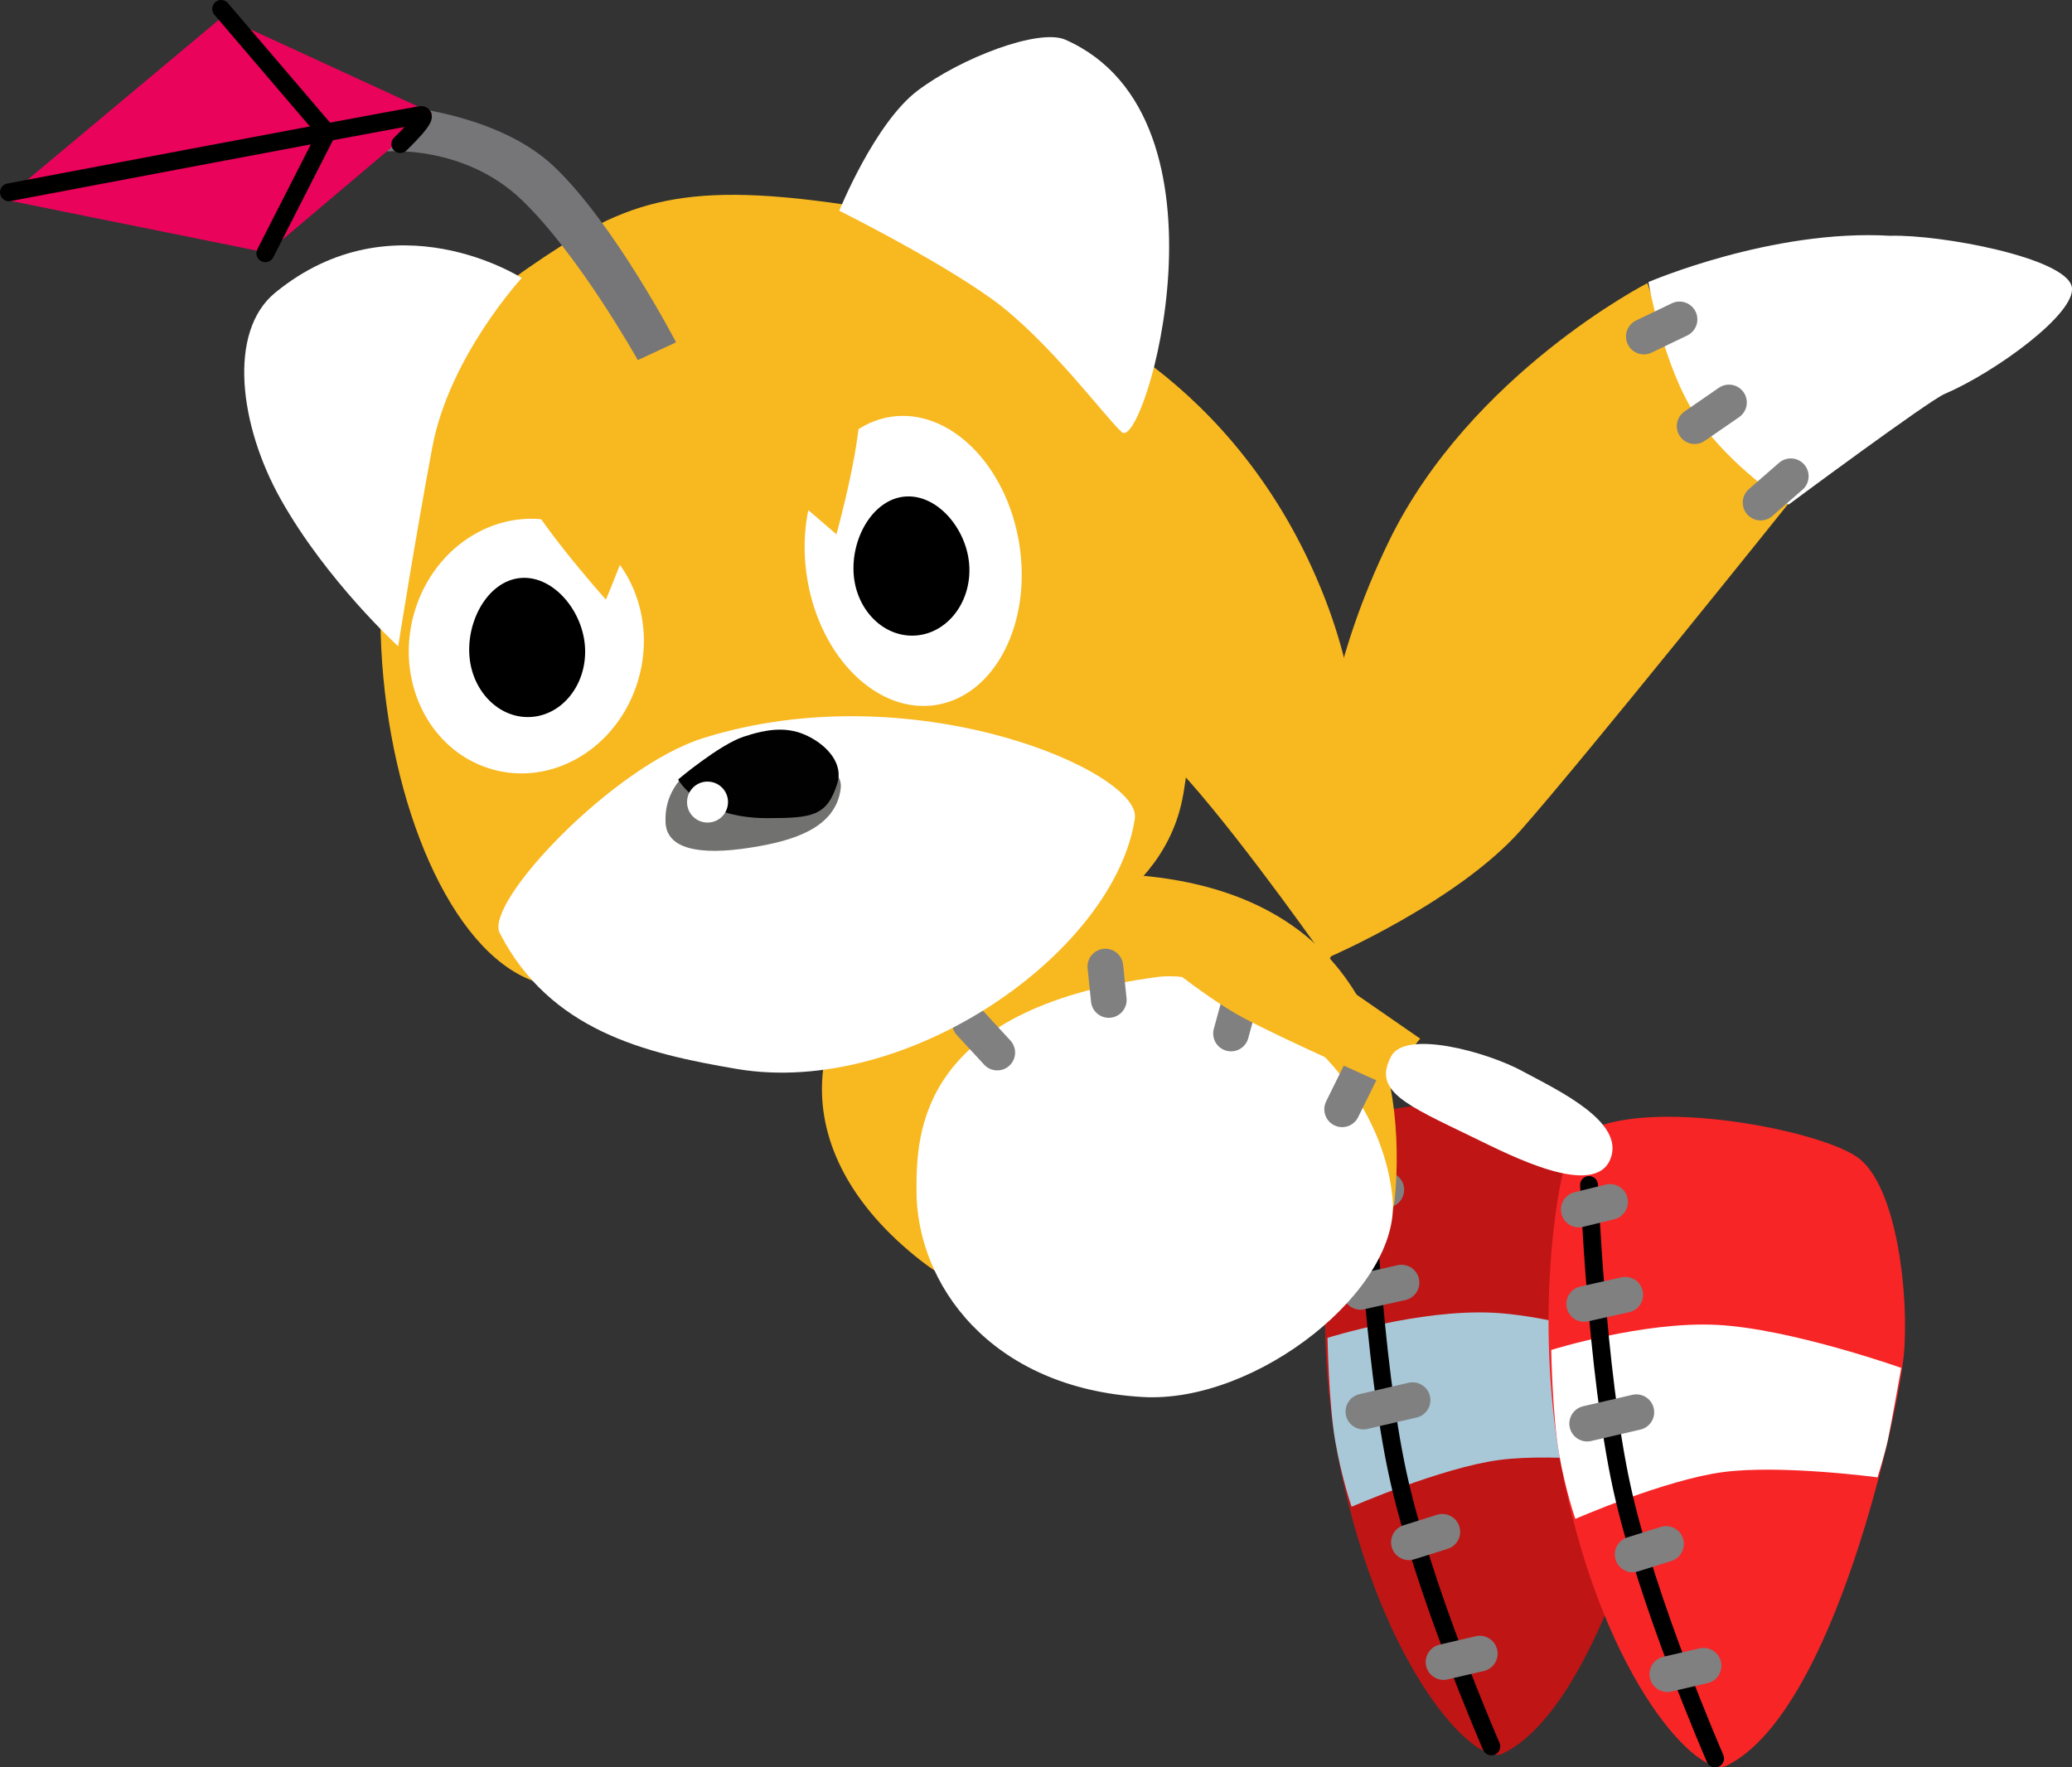 <svg version="1.1" xmlns="http://www.w3.org/2000/svg" xmlns:xlink="http://www.w3.org/1999/xlink" width="29.036" height="24.767" viewBox="0,0,29.036,24.767"><rect x="0" y="0" width="29.036" height="24.767" fill="#333333" stroke="none"/><g transform="translate(-224.894,-169.965)"><g data-paper-data="{&quot;isPaintingLayer&quot;:true}" fill-rule="nonzero" stroke-linejoin="miter" stroke-miterlimit="10" stroke-dasharray="" stroke-dashoffset="0" style="mix-blend-mode: normal"><g><g stroke="none" stroke-width="0" stroke-linecap="butt"><path d="M238.289,177.526c0,0 0.842,-0.99 1.118,-1.534c0.273,-0.54 0.229,-1.706 0.229,-1.706c0,0 2.588,0.884 3.826,4.069c1.077,2.77 0.046,5.102 0.046,5.102c0,0 -1.117,-1.6 -1.944,-2.539c-0.827,-0.94 -3.275,-3.392 -3.275,-3.392z" data-paper-data="{&quot;index&quot;:null}" fill="#f8b820"/><path d="M233.064,176.223c-0.229,-0.14 0.098,-1.795 2.84,-2.321c1.496,-0.287 3.73,0.371 3.73,0.371c0,0 0.083,1.203 -0.215,1.885c-0.298,0.683 -1.142,1.384 -1.142,1.384c0,0 -1.194,-0.762 -1.997,-0.955c-0.803,-0.193 -2.979,-0.22 -3.216,-0.365z" fill="#ffffff"/></g><path d="M240.003,175.192l-0.617,-0.244" fill="none" stroke="#808080" stroke-width="0.5" stroke-linecap="round"/><path d="M238.913,176.277l0.515,0.282" fill="none" stroke="#808080" stroke-width="0.5" stroke-linecap="round"/><path d="M238.267,177.355l0.466,0.278" fill="none" stroke="#808080" stroke-width="0.5" stroke-linecap="round"/></g><g><g stroke="none" stroke-width="0" stroke-linecap="butt"><path d="M249.971,177.004c0,0 -2.874,3.588 -3.764,4.594c-0.89,1.006 -2.69,1.781 -2.69,1.781c0,0 -0.732,-2.603 0.844,-5.836c1.142,-2.342 3.618,-3.61 3.618,-3.61c0,0 0.382,1.148 0.713,1.657c0.333,0.514 1.279,1.413 1.279,1.413z" fill="#f8b820"/><path d="M253.927,173.983c0.076,0.366 -1.075,1.201 -1.783,1.503c-0.228,0.097 -2.185,1.55 -2.185,1.55c0,0 -0.824,-0.535 -1.29,-1.229c-0.466,-0.693 -0.675,-1.889 -0.675,-1.889c0,0 1.731,-0.746 3.386,-0.649c0.713,-0.02 2.462,0.309 2.547,0.715z" fill="#ffffff"/></g><path d="M249.989,176.639l-0.423,0.369" fill="none" stroke="#808080" stroke-width="0.5" stroke-linecap="round"/><path d="M249.123,175.605l-0.481,0.332" fill="none" stroke="#808080" stroke-width="0.5" stroke-linecap="round"/><path d="M247.93,174.681l0.5,-0.24" fill="none" stroke="#808080" stroke-width="0.5" stroke-linecap="round"/></g><g data-paper-data="{&quot;index&quot;:null}"><g><path d="M247.789,186.012c0.563,0.404 0.727,1.982 0.648,2.784c-0.079,0.801 -0.972,4.976 -2.466,5.734c-0.382,0.238 -1.71,-1.155 -2.297,-4c-0.472,-2.289 -0.048,-4.59 0.156,-4.769c0.747,-0.655 3.396,-0.153 3.959,0.252z" fill="#c01515" stroke="none" stroke-width="0" stroke-linecap="butt"/><path d="M248.07,190.498c0,0 -1.35,-0.181 -2.163,-0.074c-0.813,0.107 -2.072,0.656 -2.072,0.656c0,0 -0.139,-0.396 -0.23,-0.923c-0.091,-0.527 -0.108,-1.444 -0.108,-1.444c0,0 1.288,-0.404 2.322,-0.352c1.034,0.053 2.583,0.603 2.583,0.603c0,0 -0.142,0.802 -0.187,1.009c-0.045,0.207 -0.145,0.524 -0.145,0.524z" fill="#a8c8d8" stroke="none" stroke-width="0" stroke-linecap="butt"/><path d="M245.793,194.438c0,0 -0.959,-2.193 -1.311,-3.813c-0.352,-1.62 -0.456,-4.223 -0.456,-4.223" fill="none" stroke="#000000" stroke-width="0.25" stroke-linecap="round"/><path d="M243.882,186.745l0.439,-0.107" fill="none" stroke="#808080" stroke-width="0.5" stroke-linecap="round"/><path d="M244.534,187.939l-0.576,0.129" fill="none" stroke="#808080" stroke-width="0.5" stroke-linecap="round"/><path d="M244.638,191.578l0.468,-0.147" fill="none" stroke="#808080" stroke-width="0.5" stroke-linecap="round"/><path d="M245.123,193.256l0.508,-0.118" fill="none" stroke="#808080" stroke-width="0.5" stroke-linecap="round"/><path d="M244,189.746l0.689,-0.16" fill="none" stroke="#808080" stroke-width="0.5" stroke-linecap="round"/></g><path d="M241.146,184.979c0,0 -1.427,-0.627 -1.989,-0.933c-0.562,-0.306 -1.333,-0.955 -1.333,-0.955l1.462,-0.384c0,0 0.726,0.504 1.165,0.808c0.439,0.304 1.209,0.836 1.209,0.836z" fill="#f8b820" stroke="none" stroke-width="0" stroke-linecap="butt"/><path d="M243.088,184.803c0.501,0.27 1.45,0.711 1.238,1.235c-0.227,0.559 -1.404,-0.053 -1.916,-0.301c-0.956,-0.464 -1.419,-0.651 -1.155,-1.141c0.2,-0.372 1.333,-0.063 1.834,0.207z" fill="#ffffff" stroke="none" stroke-width="0" stroke-linecap="butt"/></g><g data-paper-data="{&quot;index&quot;:null}"><path d="M240.826,182.23c3.334,0.268 3.766,2.857 3.616,4.511c-0.162,1.778 -4.582,2.494 -6.633,0.898c-2.024,-1.575 -1.669,-3.566 -0.079,-4.634c1.067,-0.717 1.557,-0.898 3.097,-0.774z" fill="#f8b820" stroke="none" stroke-width="0" stroke-linecap="butt"/><path d="M241.097,183.658c1.155,-0.157 3.134,1.238 3.312,3.104c0.12,1.259 -1.896,2.871 -3.5,2.78c-2.143,-0.122 -3.176,-1.59 -3.172,-2.902c0.002,-0.772 0.016,-2.528 3.361,-2.982z" fill="#ffffff" stroke="none" stroke-width="0" stroke-linecap="butt"/><path d="M238.869,184.715l-0.383,-0.415" fill="none" stroke="#808080" stroke-width="0.5" stroke-linecap="round"/><path d="M240.384,183.51l0.048,0.468" fill="none" stroke="#808080" stroke-width="0.5" stroke-linecap="round"/><path d="M242.38,183.591l-0.235,0.857" fill="none" stroke="#808080" stroke-width="0.5" stroke-linecap="round"/><path d="M243.992,184.922l-0.29,0.588" fill="none" stroke="#808080" stroke-width="0.5" stroke-linecap="round"/></g><g data-paper-data="{&quot;index&quot;:null}"><g><path d="M250.924,186.182c0.563,0.404 0.727,1.982 0.648,2.784c-0.079,0.801 -0.972,4.976 -2.466,5.734c-0.382,0.238 -1.71,-1.155 -2.297,-4c-0.472,-2.289 -0.048,-4.59 0.156,-4.769c0.747,-0.655 3.396,-0.153 3.959,0.252z" fill="#f72526" stroke="none" stroke-width="0" stroke-linecap="butt"/><path d="M251.205,190.668c0,0 -1.35,-0.181 -2.163,-0.074c-0.813,0.107 -2.072,0.656 -2.072,0.656c0,0 -0.139,-0.396 -0.23,-0.923c-0.091,-0.527 -0.108,-1.444 -0.108,-1.444c0,0 1.288,-0.404 2.322,-0.352c1.034,0.053 2.583,0.603 2.583,0.603c0,0 -0.142,0.802 -0.187,1.009c-0.045,0.207 -0.145,0.524 -0.145,0.524z" fill="#ffffff" stroke="none" stroke-width="0" stroke-linecap="butt"/><path d="M248.929,194.607c0,0 -0.959,-2.193 -1.311,-3.813c-0.352,-1.62 -0.456,-4.223 -0.456,-4.223" fill="none" stroke="#000000" stroke-width="0.25" stroke-linecap="round"/><path d="M247.457,186.808l-0.439,0.107" fill="none" stroke="#808080" stroke-width="0.5" stroke-linecap="round"/><path d="M247.094,188.238l0.576,-0.129" fill="none" stroke="#808080" stroke-width="0.5" stroke-linecap="round"/><path d="M248.241,191.601l-0.468,0.147" fill="none" stroke="#808080" stroke-width="0.5" stroke-linecap="round"/><path d="M248.767,193.308l-0.508,0.118" fill="none" stroke="#808080" stroke-width="0.5" stroke-linecap="round"/><path d="M247.825,189.755l-0.689,0.16" fill="none" stroke="#808080" stroke-width="0.5" stroke-linecap="round"/></g><path d="M244.282,185.148c0,0 -1.427,-0.627 -1.989,-0.933c-0.562,-0.306 -1.333,-0.955 -1.333,-0.955l1.462,-0.384c0,0 0.726,0.504 1.165,0.808c0.439,0.304 1.209,0.836 1.209,0.836z" fill="#f8b820" stroke="none" stroke-width="0" stroke-linecap="butt"/><path d="M246.223,184.973c0.501,0.27 1.45,0.711 1.238,1.235c-0.227,0.559 -1.404,-0.053 -1.916,-0.301c-0.956,-0.464 -1.419,-0.651 -1.155,-1.141c0.2,-0.372 1.333,-0.063 1.834,0.207z" fill="#ffffff" stroke="none" stroke-width="0" stroke-linecap="butt"/></g><g data-paper-data="{&quot;index&quot;:null}"><path d="M241.475,181.099c-0.489,2.864 -6.117,3.192 -8.9,2.67c-2.365,-0.443 -3.691,-7.692 -0.299,-10.036c1.317,-0.91 2.062,-1.254 4.447,-0.902c2.447,0.361 5.493,3.932 4.753,8.267z" fill="#f8b820" stroke="none" stroke-width="0" stroke-linecap="butt"/><path d="M240.798,181.433c-0.286,1.881 -3.19,3.915 -5.577,3.512c-1.297,-0.219 -2.622,-0.54 -3.325,-1.906c-0.215,-0.431 1.59,-2.332 2.844,-2.728c2.952,-0.931 6.156,0.475 6.057,1.121z" fill="#ffffff" stroke="none" stroke-width="0" stroke-linecap="butt"/><path d="M240.615,176.021c-0.224,-0.196 -1.038,-1.306 -1.83,-1.872c-0.792,-0.566 -2.13,-1.231 -2.13,-1.231c0,0 0.495,-1.227 1.098,-1.683c0.603,-0.456 1.699,-0.878 2.072,-0.713c2.475,1.094 1.107,5.777 0.79,5.5z" fill="#ffffff" stroke="none" stroke-width="0" stroke-linecap="butt"/><path d="M232.206,173.86c0,0 -1.016,1.101 -1.254,2.373c-0.238,1.272 -0.478,2.789 -0.478,2.789c0,0 -1.001,-0.914 -1.644,-2.057c-0.583,-1.036 -0.748,-2.351 -0.08,-2.898c1.662,-1.361 3.456,-0.206 3.456,-0.206z" fill="#ffffff" stroke="none" stroke-width="0" stroke-linecap="butt"/><g stroke="none" stroke-width="0" stroke-linecap="butt"><path d="M233.81,179.581c-0.322,0.935 -1.273,1.442 -2.124,1.131c-0.851,-0.31 -1.279,-1.32 -0.957,-2.255c0.322,-0.935 1.273,-1.442 2.124,-1.131c0.851,0.31 1.279,1.32 0.957,2.255z" fill="#ffffff"/><path d="M231.47,179.12c-0.022,-0.512 0.297,-1.038 0.745,-1.057c0.448,-0.019 0.856,0.476 0.878,0.988c0.022,0.512 -0.324,0.943 -0.772,0.962c-0.448,0.019 -0.829,-0.381 -0.851,-0.893z" fill="#000000"/></g><g stroke="none" stroke-width="0" stroke-linecap="butt"><path d="M239.178,177.589c0.177,1.115 -0.345,2.124 -1.166,2.255c-0.821,0.131 -1.631,-0.667 -1.808,-1.782c-0.177,-1.115 0.345,-2.124 1.166,-2.255c0.821,-0.131 1.631,0.667 1.808,1.782z" fill="#ffffff"/><path d="M236.855,177.979c-0.022,-0.512 0.297,-1.038 0.745,-1.057c0.448,-0.019 0.856,0.476 0.878,0.988c0.022,0.512 -0.324,0.943 -0.772,0.962c-0.448,0.019 -0.829,-0.381 -0.851,-0.893z" fill="#000000"/></g><path d="M236.615,177.452l-2.366,-2.033c0,0 -0.196,1.013 -0.365,1.59c-0.169,0.578 -0.499,1.359 -0.499,1.359c0,0 -1.124,-1.257 -1.222,-1.702c-0.122,-0.551 0.084,-1.584 0.084,-1.584l3.852,-0.874c0,0 0.749,0.462 0.843,1.26c0.068,0.575 -0.327,1.985 -0.327,1.985z" fill="#f8b820" stroke="none" stroke-width="0" stroke-linecap="butt"/><g stroke="none" stroke-width="0" stroke-linecap="butt"><path d="M235.595,180.494c0.552,0.103 1.124,0.171 1.08,0.522c-0.07,0.563 -0.688,0.735 -1.243,0.824c-0.774,0.125 -1.193,0.007 -1.211,-0.346c-0.039,-0.754 0.822,-1.103 1.374,-1z" fill="#71716f"/><path d="M235.644,181.43c-0.961,-0 -1.247,-0.542 -1.247,-0.542c0,0 0.578,-0.487 0.917,-0.599c0.339,-0.112 0.621,-0.148 0.905,-0.007c0.284,0.141 0.493,0.397 0.409,0.661c-0.145,0.46 -0.35,0.487 -0.984,0.487z" fill="#010101"/><path d="M235.091,181.258c-0.029,0.156 -0.179,0.259 -0.335,0.229c-0.156,-0.029 -0.259,-0.179 -0.229,-0.335c0.029,-0.156 0.179,-0.259 0.335,-0.229c0.156,0.029 0.259,0.179 0.229,0.335z" fill="#ffffff"/></g><g data-paper-data="{&quot;index&quot;:null}"><path d="M233.832,175.011c0,0 -0.828,-1.483 -1.634,-2.251c-0.807,-0.768 -1.882,-0.673 -1.882,-0.673l-0.06,-0.659c0,0 1.548,0.063 2.399,0.868c0.851,0.806 1.713,2.466 1.713,2.466z" fill="#767578" stroke="none" stroke-width="0" stroke-linecap="butt"/><path d="M228.635,173.506l-3.687,-0.745l3.067,-2.564l2.935,1.352z" fill="#ea035a" stroke="none" stroke-width="0" stroke-linecap="butt"/><path d="M225.019,172.66c0,0 5.018,-0.952 5.757,-1.081c0.188,-0.033 -0.273,0.405 -0.273,0.405" fill="none" stroke="#000000" stroke-width="0.25" stroke-linecap="round"/><path d="M227.993,170.09l1.481,1.733l-0.862,1.691" fill="none" stroke="#000000" stroke-width="0.25" stroke-linecap="round"/></g></g></g></g></svg>